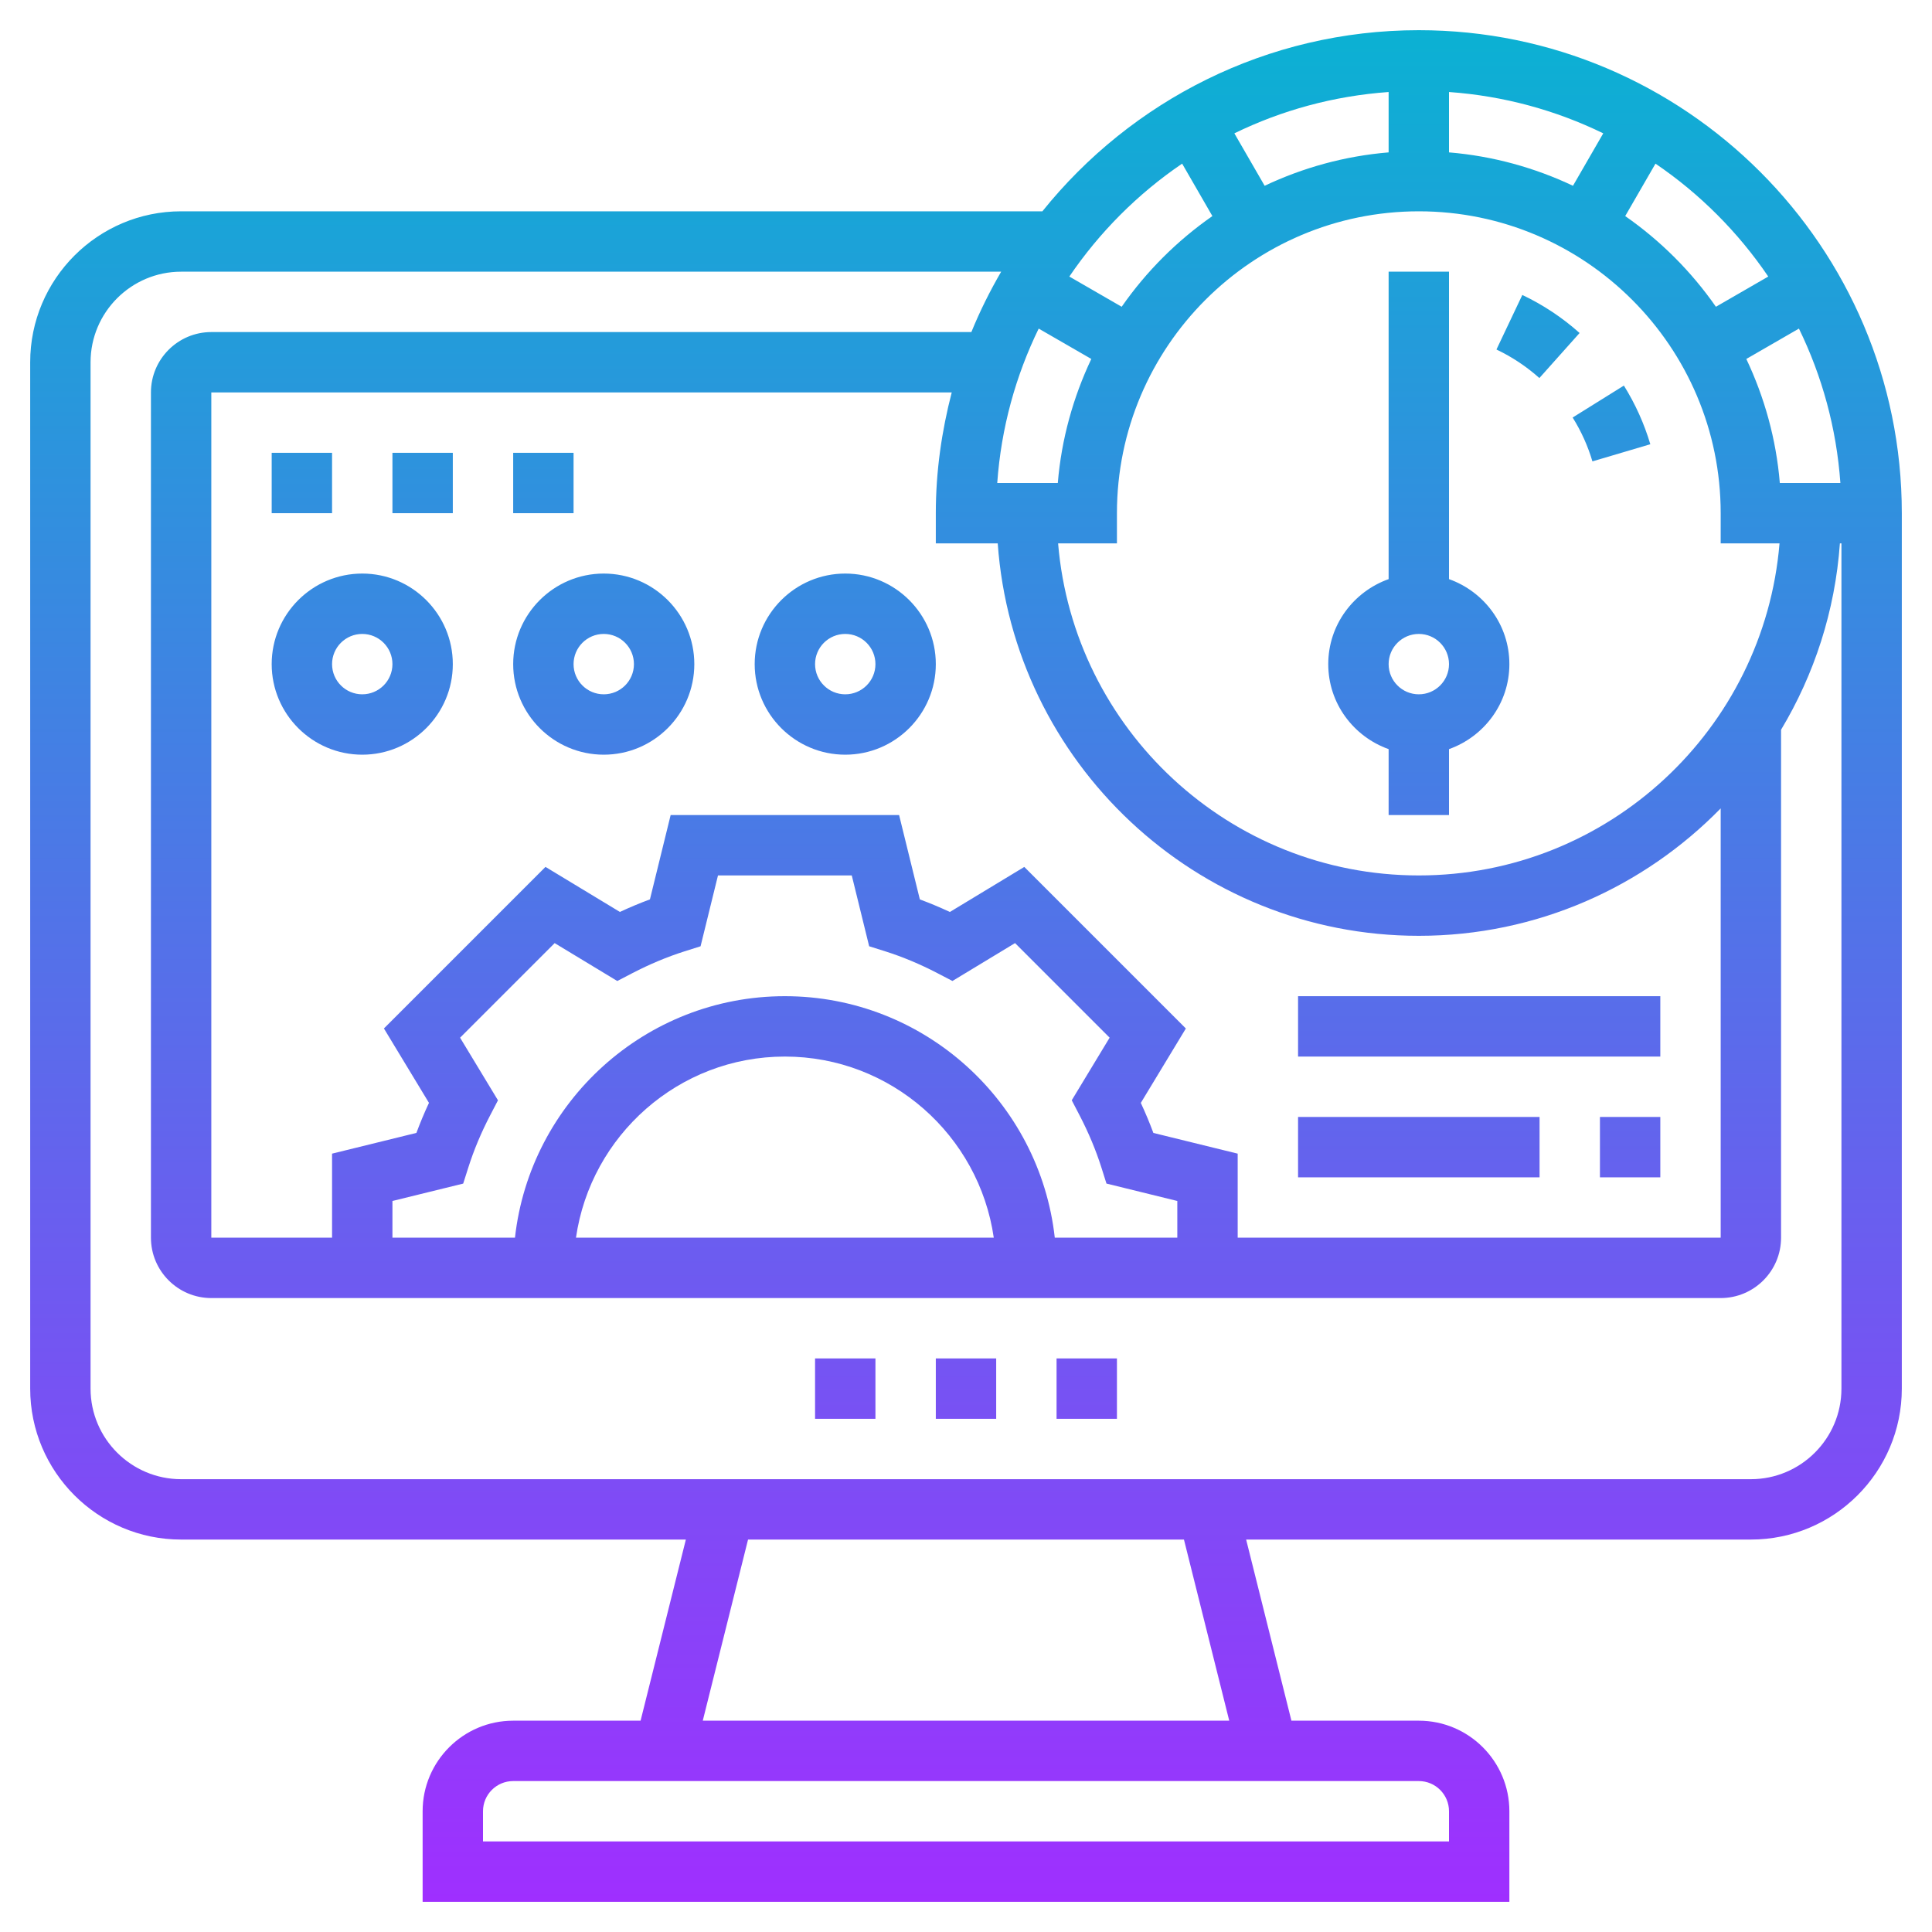 <svg id="Layer_5" enable-background="new 0 0 64 64" height="512" viewBox="0 0 64 64" width="512" xmlns="http://www.w3.org/2000/svg" xmlns:xlink="http://www.w3.org/1999/xlink"><linearGradient id="SVGID_1_" gradientUnits="userSpaceOnUse" x1="32" x2="32" y1="63" y2="1"><stop offset="0" stop-color="#9f2fff"/><stop offset="1" stop-color="#0bb1d3"/></linearGradient><path d="m31 45h2v2h-2zm-4 2h2v-2h-2zm8 0h2v-2h-2zm28-30v1 28c0 2.757-2.243 5-5 5h-16.72l1.5 6h4.22c1.654 0 3 1.346 3 3v3h-36v-3c0-1.654 1.346-3 3-3h4.22l1.5-6h-16.72c-2.757 0-5-2.243-5-5v-34c0-2.757 2.243-5 5-5h28.53c2.935-3.653 7.431-6 12.47-6 8.822 0 16 7.178 16 16zm-8.16-11.579-1.003 1.737c1.171.816 2.189 1.833 3.005 3.004l1.734-1.001c-.998-1.47-2.265-2.741-3.736-3.74zm-15.84 35.579v-1.216l-2.347-.577-.169-.536c-.181-.57-.424-1.151-.722-1.725l-.259-.498 1.255-2.074-3.133-3.133-2.074 1.255-.498-.259c-.573-.298-1.154-.541-1.725-.722l-.536-.169-.576-2.346h-4.432l-.577 2.347-.536.169c-.57.181-1.151.424-1.725.722l-.498.259-2.074-1.255-3.133 3.133 1.255 2.074-.259.498c-.298.572-.541 1.153-.723 1.727l-.17.534-2.344.576v1.216h4.059c.499-4.493 4.316-8 8.941-8s8.442 3.507 8.941 8zm-13-6c-3.519 0-6.432 2.614-6.92 6h13.84c-.488-3.386-3.401-6-6.92-6zm15 3.216v2.784h16v-14.221c-2.543 2.6-6.084 4.221-10 4.221-7.382 0-13.433-5.747-13.949-13h-2.051v-1c0-1.383.195-2.719.527-4h-24.527v28h4v-2.784l2.794-.687c.123-.332.262-.665.416-.995l-1.492-2.465 5.352-5.352 2.465 1.492c.331-.154.663-.293.995-.416l.686-2.793h7.568l.687 2.794c.332.123.664.262.995.416l2.465-1.492 5.352 5.352-1.492 2.465c.154.331.293.663.416.995zm-7.965-22.216h2.006c.121-1.46.512-2.843 1.11-4.109l-1.743-1.006c-.763 1.565-1.244 3.292-1.373 5.115zm25.914 2h-1.949v-1c0-5.514-4.486-10-10-10s-10 4.486-10 10v1h-1.949c.511 6.15 5.669 11 11.949 11s11.438-4.85 11.949-11zm-6.842-11.846 1.003-1.737c-1.564-.762-3.289-1.239-5.11-1.369v2c1.459.121 2.841.508 4.107 1.106zm-6.107-3.106c-1.821.13-3.546.606-5.11 1.369l1.003 1.737c1.266-.598 2.648-.985 4.107-1.106zm-10.577 6.113 1.734 1.001c.816-1.171 1.834-2.188 3.005-3.004l-1.002-1.737c-1.471.999-2.738 2.27-3.737 3.74zm11.577 49.839h-30c-.552 0-1 .448-1 1v1h32v-1c0-.552-.448-1-1-1zm-7.78-8h-14.44l-1.5 6h17.44zm21.78-33h-.051c-.16 2.246-.851 4.343-1.949 6.174v16.826c0 1.103-.897 2-2 2h-50c-1.103 0-2-.897-2-2v-28c0-1.103.897-2 2-2h25.178c.282-.693.615-1.359.987-2h-27.165c-1.654 0-3 1.346-3 3v34c0 1.654 1.346 3 3 3h52c1.654 0 3-1.346 3-3zm-.035-2c-.129-1.823-.61-3.55-1.373-5.115l-1.743 1.006c.599 1.266.989 2.649 1.11 4.109zm-10.965 6c0 1.302-.839 2.402-2 2.816v2.184h-2v-2.184c-1.161-.414-2-1.514-2-2.816s.839-2.402 2-2.816v-10.184h2v10.184c1.161.414 2 1.514 2 2.816zm-2 0c0-.552-.448-1-1-1s-1 .448-1 1 .448 1 1 1 1-.448 1-1zm-33 0c0 1.654-1.346 3-3 3s-3-1.346-3-3 1.346-3 3-3 3 1.346 3 3zm-2 0c0-.552-.448-1-1-1s-1 .448-1 1 .448 1 1 1 1-.448 1-1zm10 0c0 1.654-1.346 3-3 3s-3-1.346-3-3 1.346-3 3-3 3 1.346 3 3zm-2 0c0-.552-.448-1-1-1s-1 .448-1 1 .448 1 1 1 1-.448 1-1zm10 0c0 1.654-1.346 3-3 3s-3-1.346-3-3 1.346-3 3-3 3 1.346 3 3zm-2 0c0-.552-.448-1-1-1s-1 .448-1 1 .448 1 1 1 1-.448 1-1zm24 17h2v-2h-2zm-2-2h-8v2h8zm4-4h-12v2h12zm-4.571-23.229-.857 1.807c.516.245.994.563 1.422.945l1.332-1.492c-.57-.51-1.209-.933-1.897-1.26zm1.667 4.06c.284.455.505.944.655 1.453l1.918-.568c-.202-.681-.497-1.335-.876-1.943zm-33.096 1.169h-2v2h2zm-6 2h2v-2h-2zm-2-2h-2v2h2z" fill="url(#SVGID_1_)"/></svg>